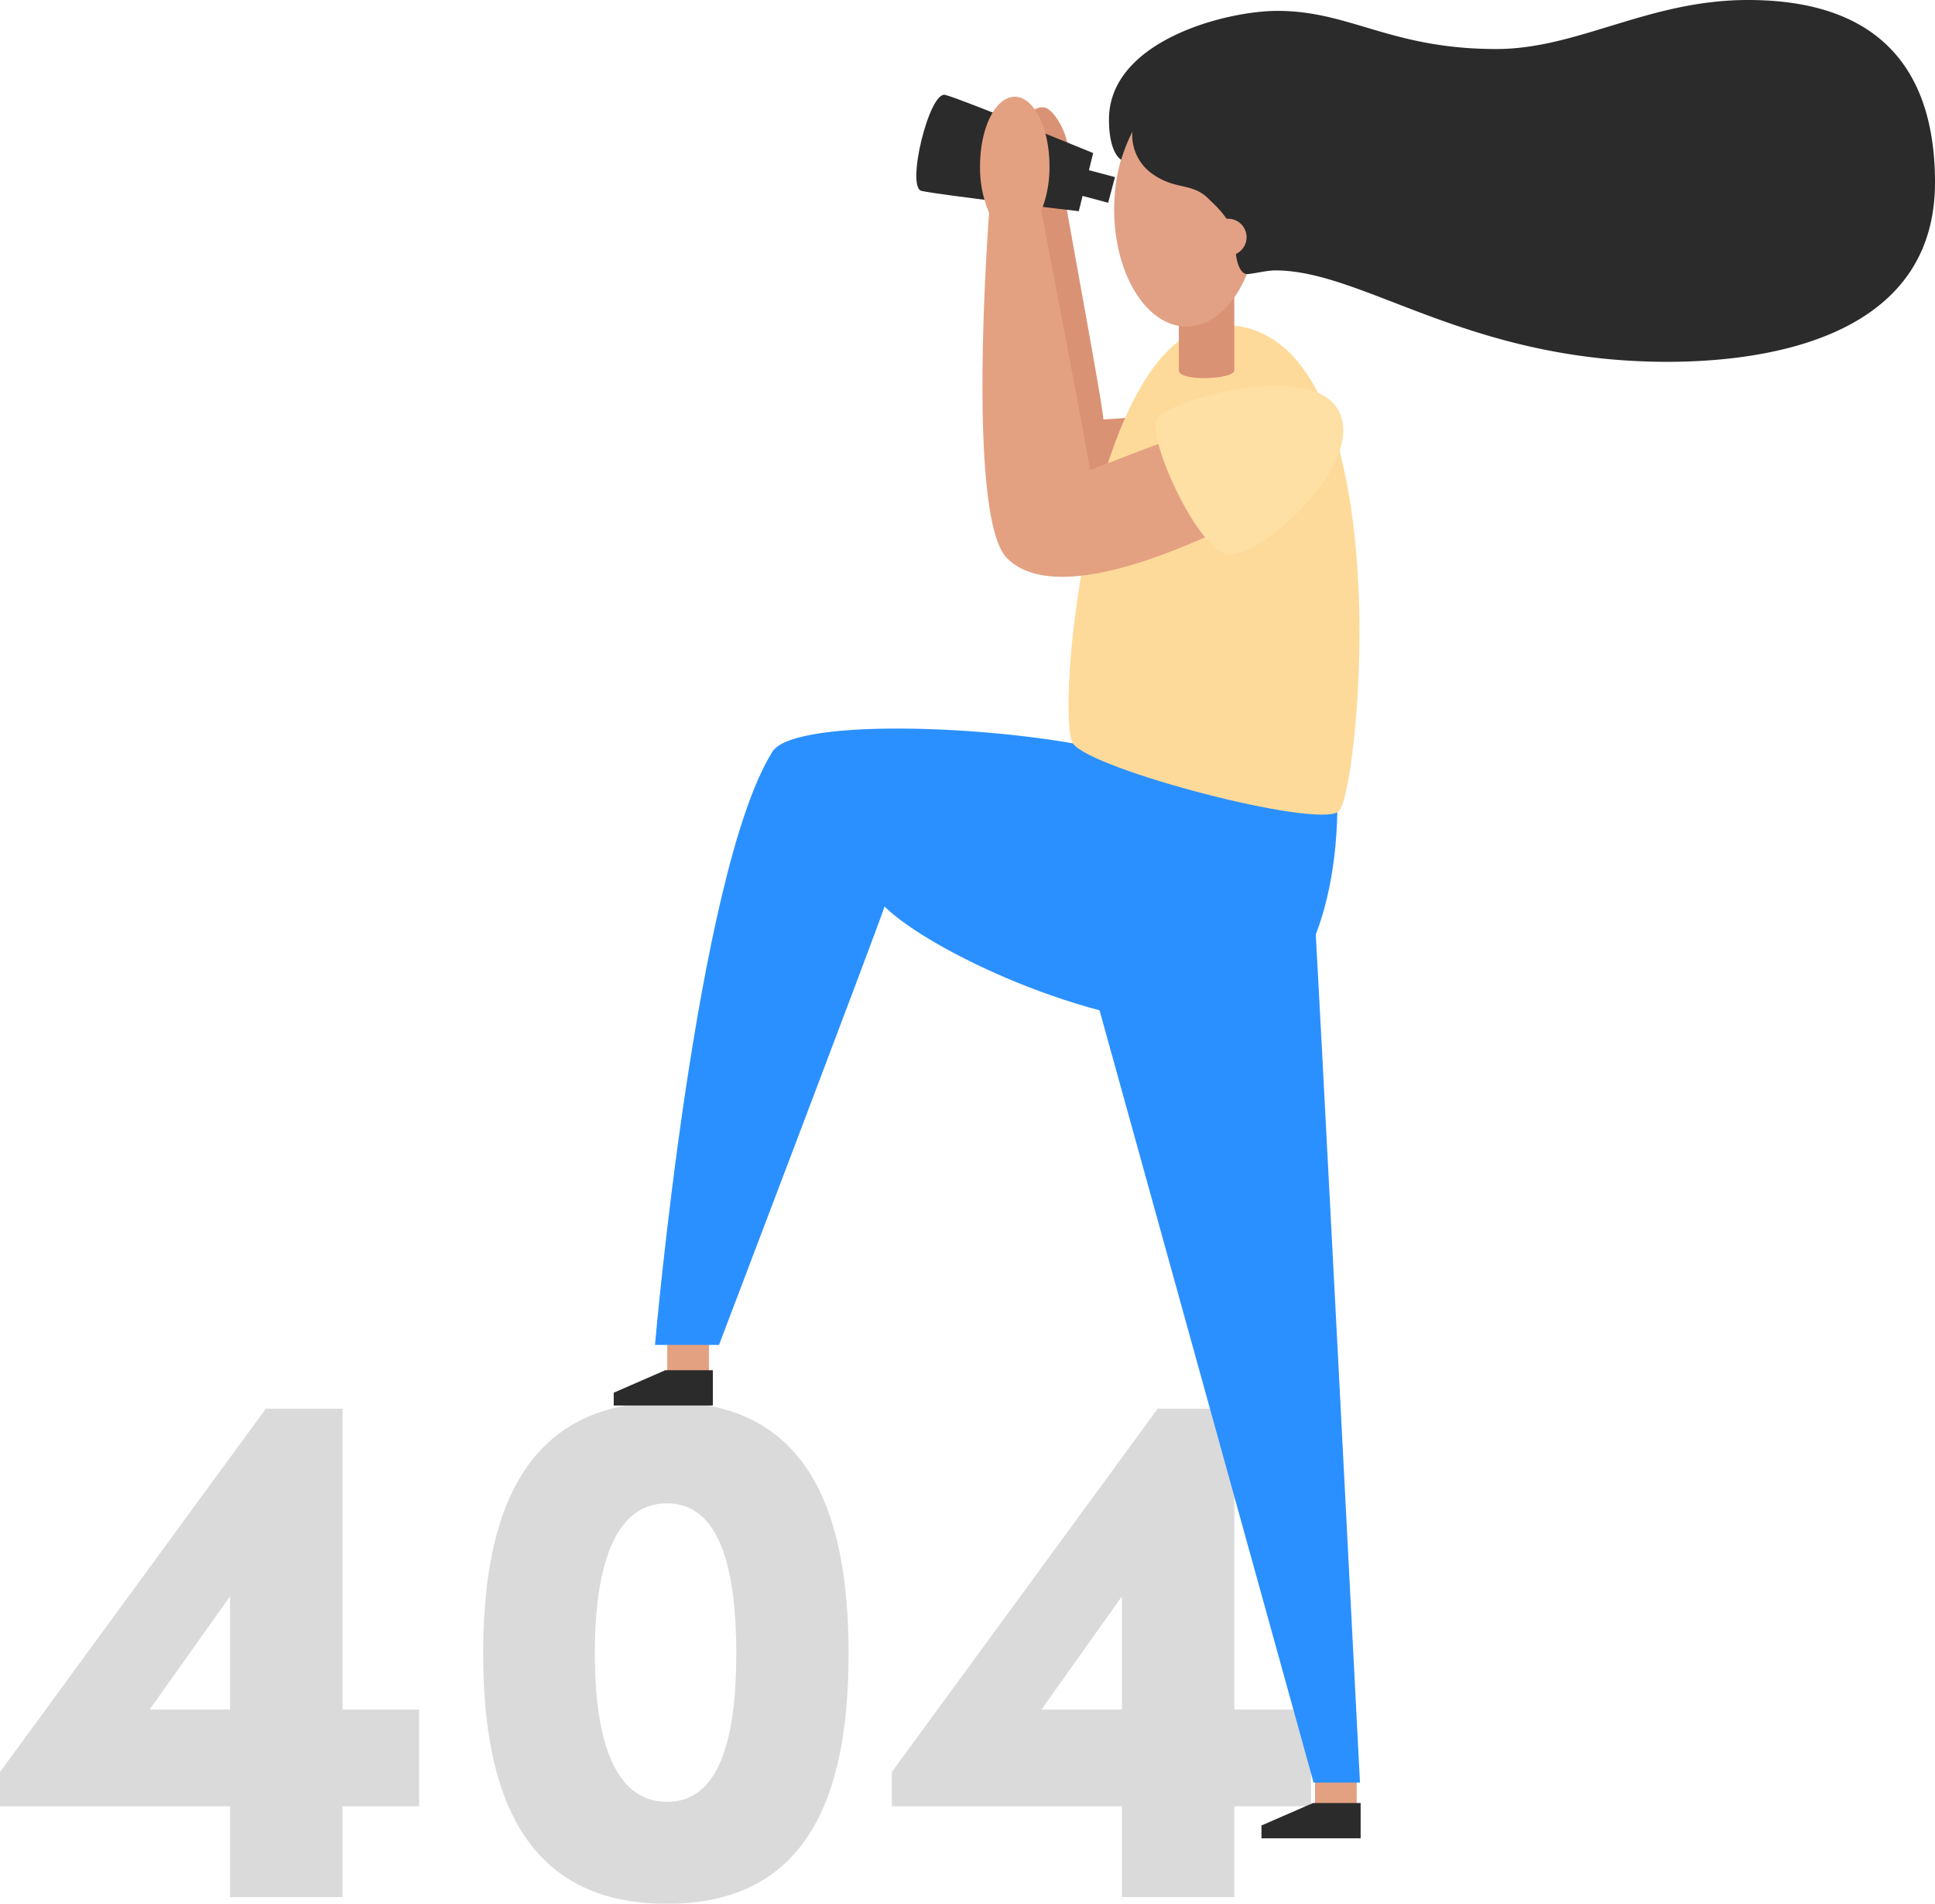 <svg xmlns="http://www.w3.org/2000/svg" width="260.519" height="256.326" viewBox="0 0 260.519 256.326">
  <g id="Layer_2" data-name="Layer 2" transform="translate(0 -14.705)" opacity="0.83">
    <g id="vector" transform="translate(0 14.705)">
      <path id="Path_962" data-name="Path 962" d="M56.433,666.044H46.108v12.228H30.971V666.044H0v-4.618L35.783,612.52H46.108v40.494H56.433Zm-25.462-13.03V637.778L20.148,653.014Z" transform="translate(0 -422.849)" fill="#d3d3d3"/>
      <path id="Path_963" data-name="Path 963" d="M197.21,643.66c0-18.944,5.512-33.88,24.74-33.88,19.132,0,24.456,14.936,24.456,33.88,0,18.845-5.311,33.679-24.456,33.679C202.722,677.339,197.21,662.505,197.21,643.66Zm34.078,0c0-11.426-2.207-20.247-9.322-20.247-7.217,0-9.721,8.82-9.721,20.247,0,11.324,2.5,19.947,9.721,19.947,7.115.013,9.322-8.623,9.322-19.947Z" transform="translate(-132.158 -421.013)" fill="#d3d3d3"/>
      <path id="Path_964" data-name="Path 964" d="M420.439,666.044H410.115v12.228H394.981V666.044H364v-4.618l35.79-48.905h10.325v40.494h10.325Zm-25.459-13.03V637.778l-10.826,15.236Z" transform="translate(-243.93 -422.849)" fill="#d3d3d3"/>
      <rect id="Rectangle_2079" data-name="Rectangle 2079" width="5.611" height="4.75" transform="translate(182.661 243.498) rotate(180)" fill="#de8e68"/>
      <path id="Path_965" data-name="Path 965" d="M528.23,773.45v4.75H514.88v-1.728l6.944-3.022Z" transform="translate(-345.041 -530.695)"/>
      <rect id="Rectangle_2080" data-name="Rectangle 2080" width="5.611" height="4.75" transform="translate(95.446 185.227) rotate(180)" fill="#de8e68"/>
      <path id="Path_966" data-name="Path 966" d="M263.836,596.8v4.75H250.49v-1.725l6.944-3.025Z" transform="translate(-167.863 -412.315)"/>
      <path id="Path_967" data-name="Path 967" d="M474.464,404.21c.284,2.7,6.244,119.044,6.244,119.044h-6.244L444.1,413.707Z" transform="translate(-297.608 -283.253)" fill="#007aff"/>
      <path id="Path_968" data-name="Path 968" d="M359.216,344.934c0,15.8-5.809,30.017-17.568,30.017-16.143,0-37.515-10.292-43.4-16.1-1.468,4.341-22.289,59.019-22.289,59.019H267.34s5.525-63.663,15.883-79.992c3.407-4.539,31.215-3.4,45.264,0S359.216,344.934,359.216,344.934Z" transform="translate(-179.155 -236.795)" fill="#007aff"/>
      <path id="Path_969" data-name="Path 969" d="M414.722,82.949a2.029,2.029,0,0,1,2.157-1.623c1.263.089,3.328,3.427,3.328,6.129s-.762,3.718-.531,5.68,5.228,28.576,5.228,30.2a52.88,52.88,0,0,0,5.769-.541l-3.157,12.713h-9.19L412.39,84.3Z" transform="translate(-276.358 -66.871)" fill="#d37c59"/>
      <path id="Path_970" data-name="Path 970" d="M397.812,84.052l-1.936,7.824s-19.1-2.22-21.187-2.735,1.056-13.452,3.2-12.924S397.812,84.052,397.812,84.052Z" transform="translate(-250.634 -63.443)"/>
      <path id="Path_971" data-name="Path 971" d="M456.931,170.17c24.436,0,18.41,63.132,15.556,65.494s-33.234-5.608-35.757-9.124S439.01,170.17,456.931,170.17Z" transform="translate(-292.251 -126.414)" fill="#fed385"/>
      <path id="Path_972" data-name="Path 972" d="M424.009,123.761c-1.343.455-9.216,3.526-9.216,3.526-.132-1.583-6.185-32.986-6.558-34.909a15.708,15.708,0,0,0,1.112-6.036c0-5.156-2.095-9.342-4.677-9.342S400,81.186,400,86.342a15.454,15.454,0,0,0,1.22,6.287c-.29,3.925-2.9,41.2,2.421,46.511,5.608,5.608,19.241.551,27.527-3.216C432.939,135.31,430.521,122,424.009,123.761Z" transform="translate(-268.051 -63.977)" fill="#de8e68"/>
      <rect id="Rectangle_2081" data-name="Rectangle 2081" width="5.113" height="3.572" transform="matrix(0.967, 0.257, -0.257, 0.967, 145.17, 22.53)"/>
      <path id="Path_973" data-name="Path 973" d="M496.3,198.373c3.724,7.231-11.024,20.257-15.1,19.287s-10.661-15.53-9.431-18.142S492.677,191.337,496.3,198.373Z" transform="translate(-316.046 -143.019)" fill="#fed892"/>
      <path id="Path_974" data-name="Path 974" d="M488.615,160.092c0,1.224-7.465,1.534-7.465,0V146h7.465Z" transform="translate(-322.437 -110.217)" fill="#d37c59"/>
      <ellipse id="Ellipse_195" data-name="Ellipse 195" cx="9.744" cy="15.758" rx="9.744" ry="15.758" transform="translate(150.005 12.449)" fill="#dc8e6c"/>
      <path id="Path_975" data-name="Path 975" d="M455.767,55.286a6.393,6.393,0,0,0,2.886,5.773c2.906,1.979,4.978,1.105,7.109,2.969,1.125,1.125,3.879,3.3,3.906,6.657,0,2.484.815,3.737,1.531,3.737s2.6-.495,3.816-.495c11.921,0,25.921,12.307,52.778,12.307,14.029,0,36.044-3.539,36.044-24.143,0-11.126-4-24.571-25.172-24.571-13.442,0-22.859,6.6-33.9,6.6-14.184,0-19.653-5.136-29.453-5.136-6.98,0-22.688,4.044-22.688,14.639,0,4.024,1.26,5.192,1.649,5.4A22.824,22.824,0,0,1,455.767,55.286Z" transform="translate(-303.318 -37.52)"/>
      <circle id="Ellipse_196" data-name="Ellipse 196" cx="2.487" cy="2.487" r="2.487" transform="translate(162.86 29.45)" fill="#dc8e6c"/>
    </g>
  </g>
</svg>

